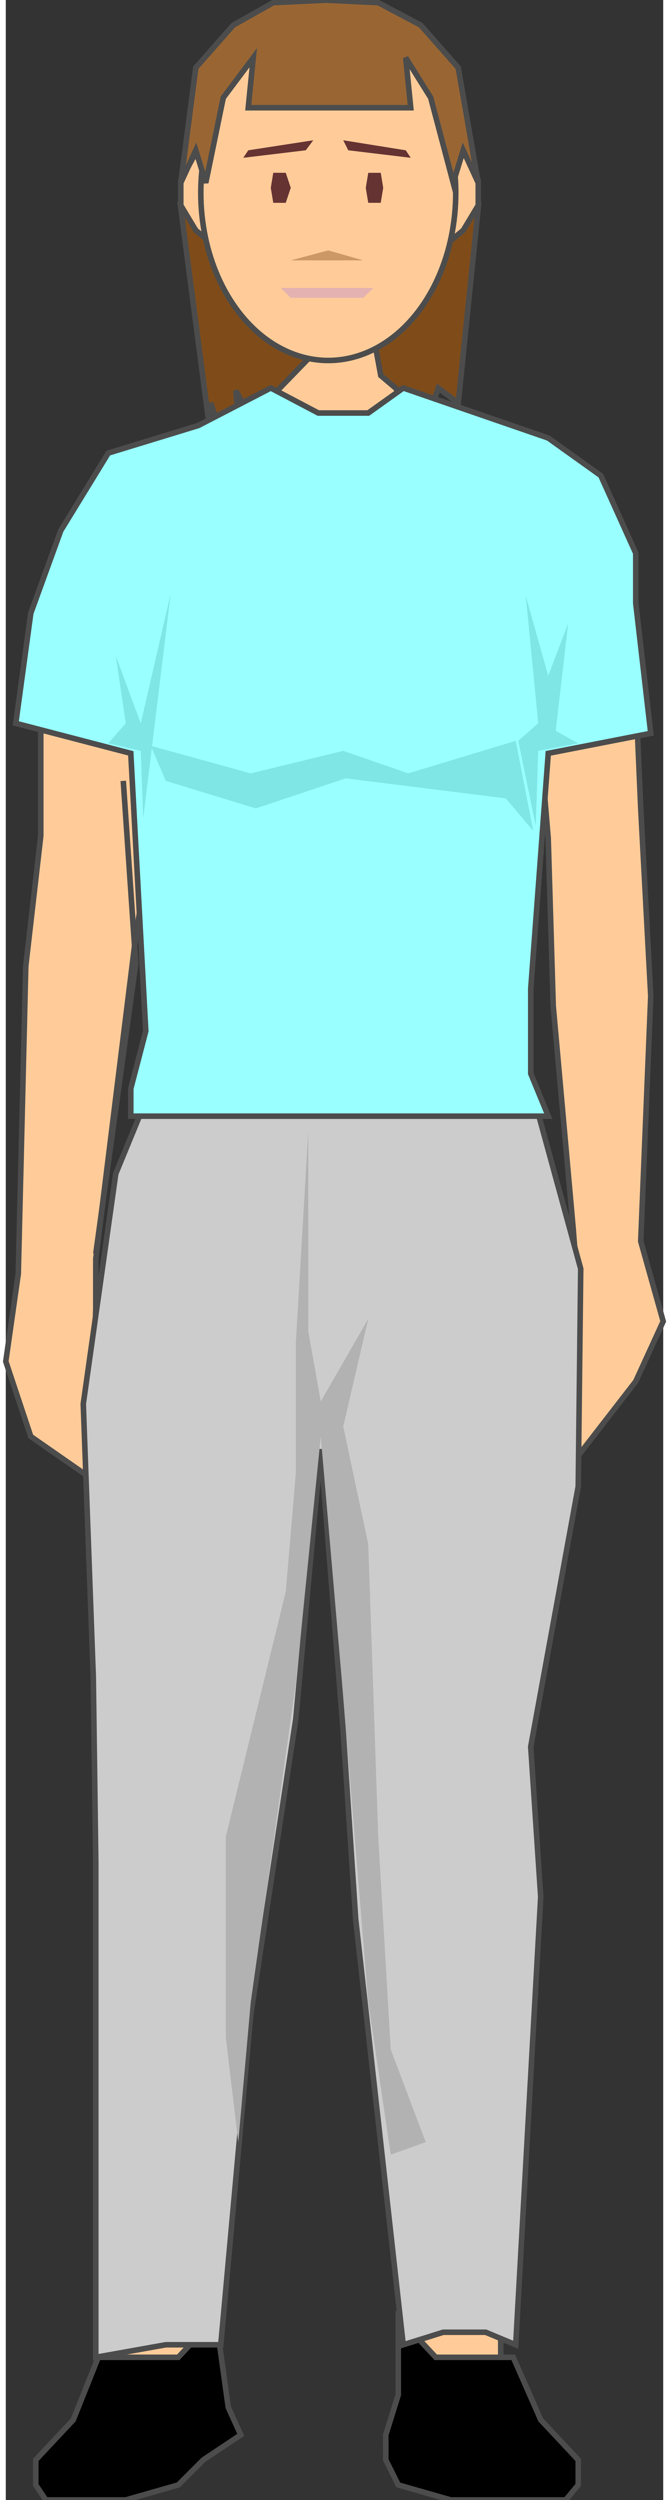 <!DOCTYPE svg PUBLIC "-//W3C//DTD SVG 1.1//EN" "http://www.w3.org/Graphics/SVG/1.1/DTD/svg11.dtd"><svg version="1.1" xmlns="http://www.w3.org/2000/svg" xmlns:xlink="http://www.w3.org/1999/xlink" width="30px" height="112px" viewBox="0 0 29.613 112.5" enable-background="new 0 0 29.613 112.5" xml:space="preserve">
<rect x="0" y="0" width="29.613" height="112.5" fill="#333333" stroke="none"/>
<g id="Group_RightArm">
	<path fill="#FFCC99" stroke="#4C4C4C" stroke-width="0.25" d="M1.576,30.071v7.544L0.901,43.47L0.563,57.32L0,61.261l1.126,3.378   l2.59,1.801l0.225-4.053l0.113-3.49v-2.252l1.801-14.525l1.014-6.306l0.563-7.544" />
	<path fill="none" stroke="#4C4C4C" stroke-width="0.25" d="M5.292,35.138l0.563,8.22L4.054,56.419" />
</g>
<g id="Group_Neck">
	<path fill="#FFCC99" stroke="#4C4C4C" stroke-width="0.25" d="M26.01,21.4l-2.814-1.914l-5.518-1.802L16.44,15.32h-4.054   l-1.238,2.927l-6.081,2.365l-2.364,4.279l-1.126,5.18" />
</g>
<g id="Group_LeftArm">
	<path fill="#FFCC99" stroke="#4C4C4C" stroke-width="0.25" d="M23.533,27.03l0.9,10.697l0.226,7.544l0.9,10.021l0.226,2.928   l-0.226,3.378l0.113,4.054l2.702-3.49l1.238-2.703L28.6,55.856l0.451-11.035L28.6,36.376l-0.338-7.77L26.01,21.4" />
</g>
<g id="Group_LeftLeg">
	<path fill="#FFCC99" stroke="#4C4C4C" stroke-width="0.25" d="M14.188,63.4l0.563,1.238l0.563,8.67l1.126,11.035l0.112,8.67   l1.689,12.386l-1.126,4.729l0.563,1.126l2.928,1.238h3.49l1.126-1.238l-2.928-5.18V86.37l1.802-21.281l0.676-5.405" />
</g>
<g id="Group_RightLeg">
	<path fill="#FFCC99" stroke="#4C4C4C" stroke-width="0.25" d="M5.292,54.054L4.729,68.017l0.563,15.876L4.729,88.51v17.565   l-1.126,2.815l-1.801,1.801l0.675,1.127h4.617l2.928-2.252l-0.563-3.491l-0.563-3.04l2.927-19.818L14.188,63.4" />
</g>
<g id="Group_Shoes">
	<path stroke="#4C4C4C" stroke-width="0.25" d="M25.785,111.818v-1.127l-1.689-1.801l-1.238-2.815h-3.49l-1.689-1.802v3.49   l-0.563,1.803v1.125l0.563,1.127l2.364,0.675h5.18L25.785,111.818z" />
	<path stroke="#4C4C4C" stroke-width="0.25" d="M1.351,111.818v-1.127l1.689-1.801l1.126-2.815H7.77l1.688-1.802l0.563,4.054   l0.563,1.239l-1.688,1.125l-1.126,1.127l-2.365,0.675H1.802L1.351,111.818z" />
</g>
<g id="Group_BackHair">
	<path fill="#7F4C19" stroke="#4C4C4C" stroke-width="0.25" d="M21.281,9.353l-0.901,8.783l-0.9-0.676l-0.226,0.676h-0.9   l-1.464-1.239l-0.226-1.239l2.252-4.842L21.281,9.353z" />
	<path fill="#7F4C19" stroke="#4C4C4C" stroke-width="0.25" d="M7.882,9.353l1.238,9.458l0.112-0.675l0.226,0.675h1.014   l-0.113-1.238l0.676,1.238l3.716-3.828L7.882,9.353z" />
</g>
<g id="Group_Face">
	<path fill="#FFCC99" stroke="#4C4C4C" stroke-width="0.25" d="M19.367,11.379H9.796l-1.238-1.014L7.882,9.24V8.114l0.676-1.239   h12.16l0.563,1.239V9.24l-0.676,1.126L19.367,11.379z" />
	<ellipse fill="#FFCC99" stroke="#4C4C4C" stroke-width="0.25" cx="14.526" cy="8.677" rx="5.742" ry="7.544" />
	<path fill="#CC9966" d="M14.526,11.267l1.576,0.45h-3.266L14.526,11.267z" />
	<path fill="#E5B2B2" d="M12.836,13.406l-0.45-0.45h4.166l-0.45,0.45H12.836z" />
	<path fill="#663333" d="M18.016,6.763L15.2,6.312l0.226,0.451l2.815,0.338L18.016,6.763z" />
	<path fill="#663333" d="M10.922,6.763l2.928-0.451l-0.338,0.451l-2.815,0.338L10.922,6.763z" />
	<path fill="#663333" d="M12.048,9.127h0.563l0.225-0.676l-0.225-0.676h-0.563l-0.112,0.676L12.048,9.127z" />
	<path fill="#663333" d="M16.326,9.127h0.563l0.112-0.676L16.89,7.776h-0.563l-0.112,0.676L16.326,9.127z" />
</g>
<g id="Group_TopHair">
	<path fill="#996633" stroke="#4C4C4C" stroke-width="0.25" d="M9.008,8.227l-0.45-1.464L7.882,8.227l0.676-5.18l1.688-1.914   l1.802-1.014l2.364-0.112l2.365,0.112l1.914,1.014l1.688,1.914l0.901,5.18l-0.676-1.464l-0.45,1.464l-1.014-3.829l-1.126-1.802   l0.226,2.252h-7.319l0.226-2.252L9.796,4.398L9.008,8.227z" />
</g>
<g id="Group_LowerBody">
	<path fill="#CCCCCC" stroke="#4C4C4C" stroke-width="0.25" d="M14.188,65.201l-1.126,12.161l-2.027,13.286l-1.351,14.863H7.206   l-3.152,0.563V83.78l-0.113-8.332L3.49,63.175l1.464-10.359l1.576-3.829l4.955-0.676l6.305,0.563h5.855l2.252,8.219l-0.112,9.797   l-2.14,11.711l0.45,6.756l-1.126,20.154l-1.351-0.563h-1.914l-1.802,0.563l-2.14-19.142L15.2,77.926L14.188,65.201" />
	<path fill="#B2B2B2" d="M14.188,64.639l-1.126,11.147l-2.027,14.3l-0.563,6.306l-0.563-4.729v-9.008l2.703-11.035l0.45-5.291   v-3.717v-2.139l0.563-9.571v9.009l0.563,3.152l2.139-3.717L15.2,64.188l1.126,5.293l0.451,13.174l0.563,9.571l1.576,4.166   l-1.576,0.563l-1.014-6.869L15.2,76.35L14.188,64.639z" />
</g>
<g id="Group_UpperBody">
	<path fill="#99FFFF" stroke="#4C4C4C" stroke-width="0.25" d="M5.63,33.899l-5.18-1.351l0.676-4.955l1.351-3.716l2.14-3.49   l4.054-1.239l3.266-1.689l2.139,1.126h2.252l1.577-1.126l6.53,2.252l2.365,1.689l1.576,3.491v2.252l0.676,5.855l-4.617,0.901   l-0.788,10.584v3.828l0.788,1.915H5.63v-1.239l0.676-2.59L5.63,33.899z" />
	<path fill="#7FE5E5" d="M6.531,33.561l0.676,1.577l4.054,1.239l4.054-1.352l7.206,0.901l1.238,1.464l-0.788-4.054L18.128,34.8   L15.2,33.787L11.034,34.8L6.531,33.561z" />
	<path fill="#7FE5E5" d="M23.42,26.805l0.563,5.743l-0.9,0.788l0.788,3.829l0.112-3.378l1.802-0.338l-1.014-0.563l0.563-4.842   l-0.901,2.365L23.42,26.805z" />
	<path fill="#7FE5E5" d="M4.954,29.508l0.45,3.04l-0.788,0.901l1.464,0.338l0.112,3.04l1.239-10.134L6.08,32.548L4.954,29.508z" />
</g>
</svg>